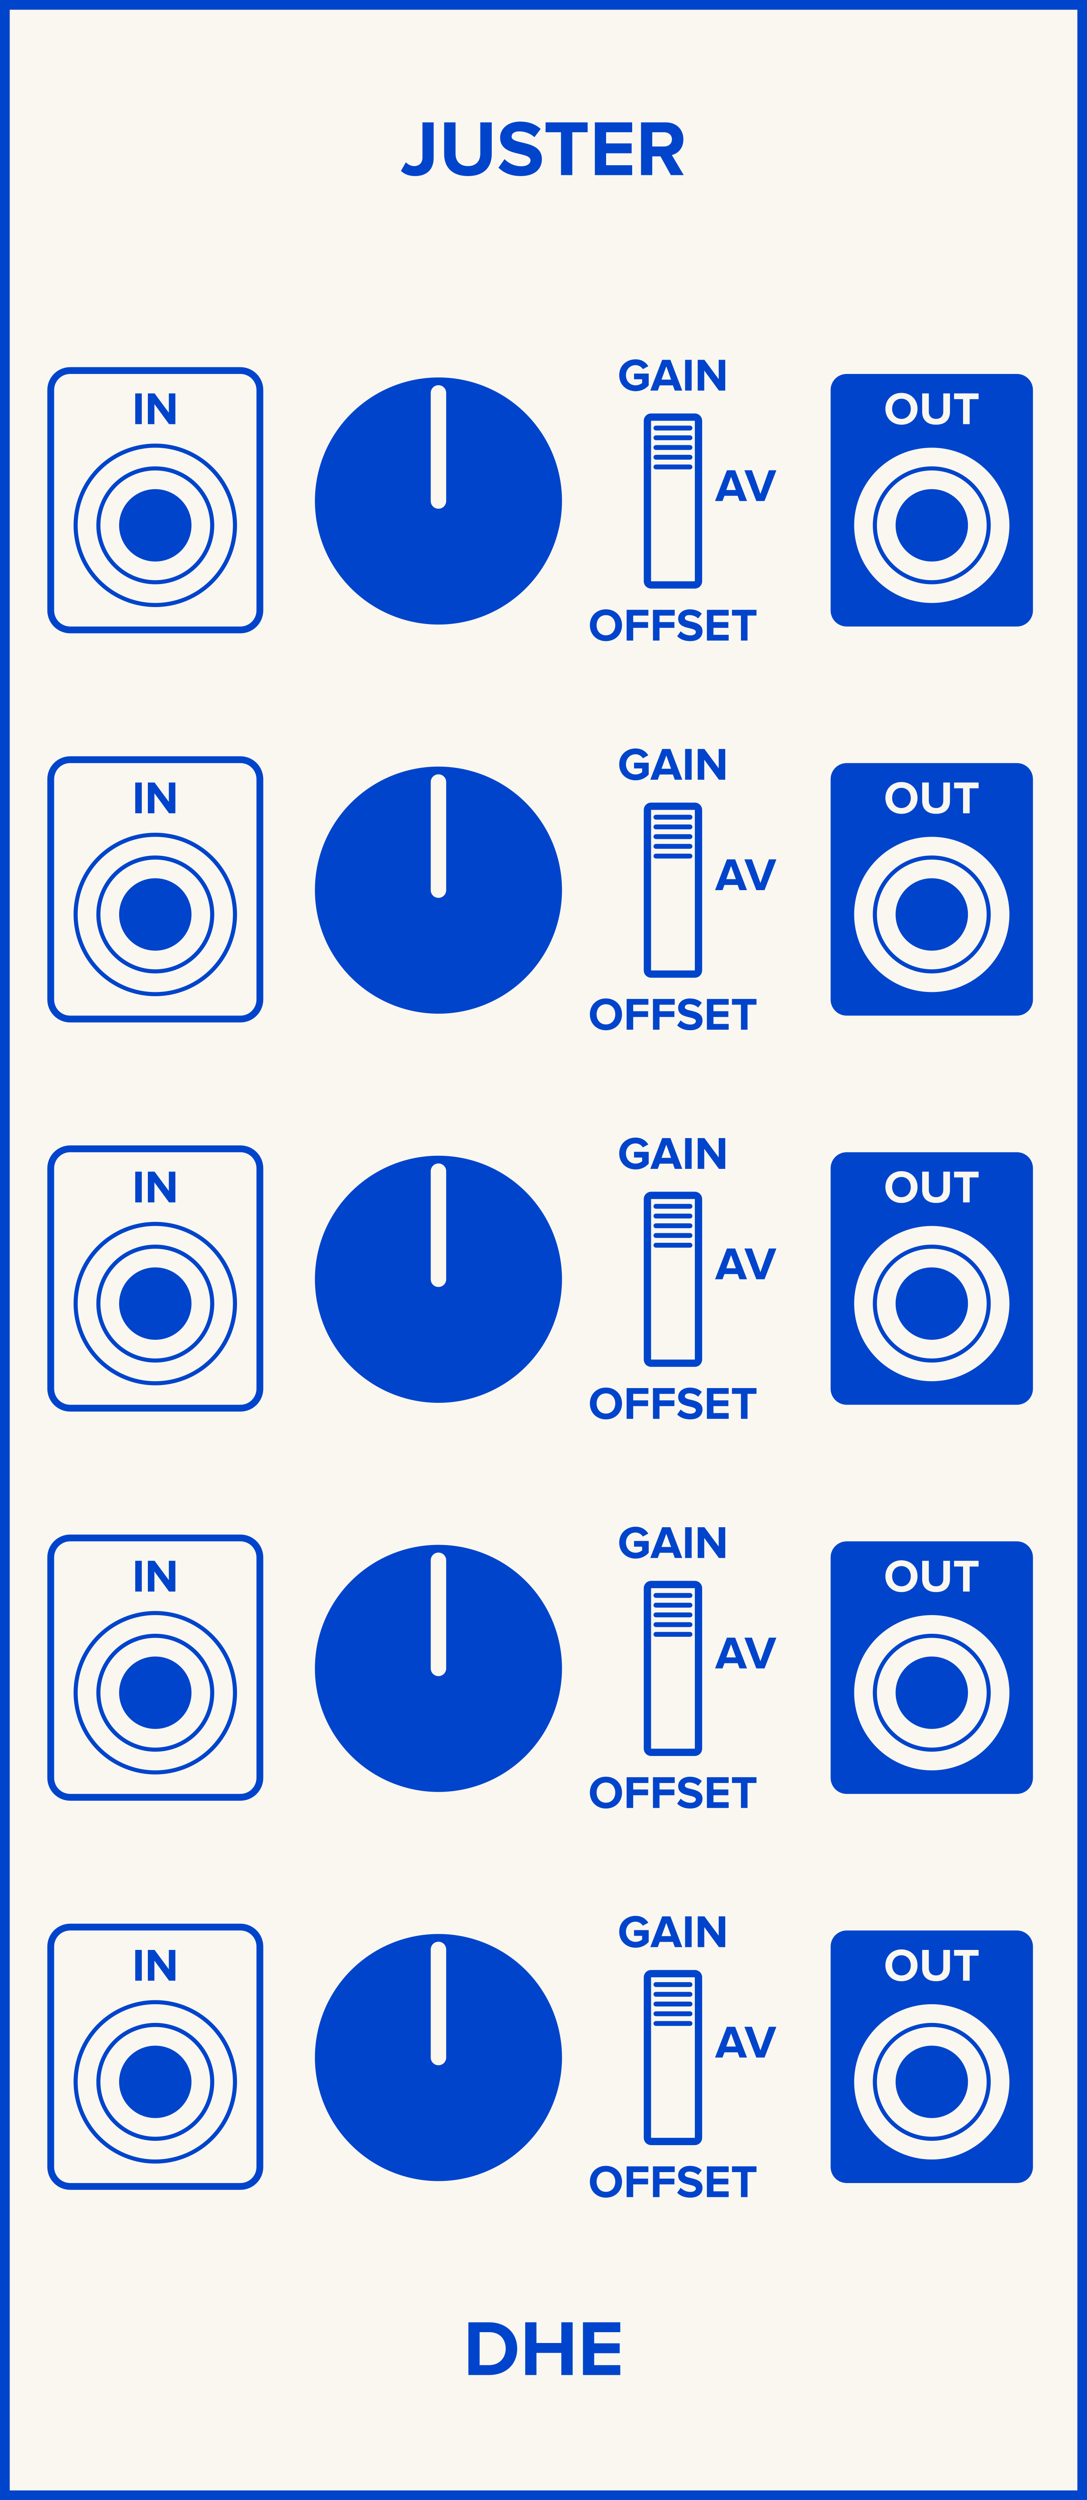 <?xml version="1.0" encoding="UTF-8" standalone="no"?>
<svg
   xmlns:dc="http://purl.org/dc/elements/1.1/"
   xmlns:cc="http://creativecommons.org/ns#"
   xmlns:rdf="http://www.w3.org/1999/02/22-rdf-syntax-ns#"
   xmlns:svg="http://www.w3.org/2000/svg"
   xmlns="http://www.w3.org/2000/svg"
   id="svg270"
   height="379.429"
   width="165.0"
   version="1.1">
  <rect width="100%" height="100%" fill="#808080" stroke="none"/>
  <defs
     id="defs274" />
  <g
     id="g268"
     transform="scale(2.953)">
    <path
       id="rect2"
       d="M 0,0 H 55.88 V 128.5 H 0 Z"
       style="fill:#faf7f0;stroke:#0044cc;stroke-width:1" />
    <g
       id="text4"
       style="font-weight:bold;font-size:4.064px;font-family:'Proxima Nova';text-anchor:middle;fill:#0044cc"
       aria-label="JUSTER">
      <path
         id="path279"
         style="font-weight:bold;font-size:4.064px;font-family:'Proxima Nova';text-anchor:middle;fill:#0044cc"
         d="m 20.61,8.785 c 0.195,0.191 0.455,0.264 0.727,0.264 0.557,0 0.955,-0.297 0.955,-0.939 V 6.289 H 21.716 V 8.102 c 0,0.264 -0.167,0.435 -0.423,0.435 -0.187,0 -0.325,-0.093 -0.431,-0.195 z" />
      <path
         id="path281"
         style="font-weight:bold;font-size:4.064px;font-family:'Proxima Nova';text-anchor:middle;fill:#0044cc"
         d="m 22.831,7.919 c 0,0.666 0.398,1.13 1.223,1.13 0.825,0 1.223,-0.459 1.223,-1.134 V 6.289 h -0.589 V 7.899 c 0,0.378 -0.215,0.638 -0.634,0.638 -0.419,0 -0.638,-0.26 -0.638,-0.638 V 6.289 h -0.585 z" />
      <path
         id="path283"
         style="font-weight:bold;font-size:4.064px;font-family:'Proxima Nova';text-anchor:middle;fill:#0044cc"
         d="m 25.624,8.618 c 0.252,0.256 0.626,0.431 1.146,0.431 0.732,0 1.085,-0.374 1.085,-0.87 0,-0.614 -0.569,-0.748 -1.016,-0.853 -0.293,-0.069 -0.541,-0.126 -0.541,-0.301 0,-0.163 0.138,-0.272 0.386,-0.272 0.276,0 0.569,0.093 0.788,0.297 l 0.321,-0.423 c -0.268,-0.248 -0.626,-0.378 -1.057,-0.378 -0.638,0 -1.028,0.374 -1.028,0.825 0,0.618 0.569,0.74 1.012,0.841 0.297,0.073 0.549,0.13 0.549,0.329 0,0.154 -0.154,0.301 -0.471,0.301 -0.374,0 -0.671,-0.167 -0.862,-0.366 z" />
      <path
         id="path285"
         style="font-weight:bold;font-size:4.064px;font-family:'Proxima Nova';text-anchor:middle;fill:#0044cc"
         d="m 28.838,9 h 0.581 V 6.797 h 0.788 v -0.508 h -2.162 v 0.508 h 0.792 z" />
      <path
         id="path287"
         style="font-weight:bold;font-size:4.064px;font-family:'Proxima Nova';text-anchor:middle;fill:#0044cc"
         d="m 30.578,9 h 1.918 V 8.492 h -1.341 V 7.878 h 1.313 V 7.37 h -1.313 v -0.573 h 1.341 v -0.508 h -1.918 z" />
      <path
         id="path289"
         style="font-weight:bold;font-size:4.064px;font-family:'Proxima Nova';text-anchor:middle;fill:#0044cc"
         d="m 34.483,9 h 0.662 l -0.61,-1.032 c 0.293,-0.069 0.593,-0.325 0.593,-0.805 0,-0.504 -0.345,-0.874 -0.91,-0.874 H 32.951 V 9 h 0.577 V 8.037 h 0.423 z m 0.057,-1.837 c 0,0.228 -0.175,0.366 -0.406,0.366 H 33.528 V 6.797 h 0.606 c 0.232,0 0.406,0.138 0.406,0.366 z" />
    </g>
    <g
       id="text6"
       style="font-weight:bold;font-size:4.064px;font-family:'Proxima Nova';dominant-baseline:hanging;text-anchor:middle;fill:#0044cc"
       aria-label="DHE">
      <path
         id="path292"
         style="font-weight:bold;font-size:4.064px;font-family:'Proxima Nova';dominant-baseline:hanging;text-anchor:middle;fill:#0044cc"
         d="m 24.077,122.068 h 1.069 c 0.849,0 1.439,-0.536 1.439,-1.353 0,-0.817 -0.589,-1.357 -1.439,-1.357 h -1.069 z m 0.577,-0.508 v -1.695 h 0.492 c 0.557,0 0.849,0.37 0.849,0.849 0,0.459 -0.313,0.845 -0.849,0.845 z" />
      <path
         id="path294"
         style="font-weight:bold;font-size:4.064px;font-family:'Proxima Nova';dominant-baseline:hanging;text-anchor:middle;fill:#0044cc"
         d="m 28.855,122.068 h 0.581 v -2.711 h -0.581 v 1.065 h -1.28 v -1.065 h -0.577 v 2.711 h 0.577 v -1.138 h 1.28 z" />
      <path
         id="path296"
         style="font-weight:bold;font-size:4.064px;font-family:'Proxima Nova';dominant-baseline:hanging;text-anchor:middle;fill:#0044cc"
         d="m 29.966,122.068 h 1.918 v -0.508 h -1.341 v -0.614 h 1.313 v -0.508 h -1.313 v -0.573 h 1.341 v -0.508 h -1.918 z" />
    </g>
    <path
       id="rect8"
       d="m 3.608,19.045 h 8.75 c 0.554,0 1,0.446 1,1 V 31.375 c 0,0.554 -0.446,1 -1,1 H 3.608 c -0.554,0 -1,-0.446 -1,-1 V 20.045 c 0,-0.554 0.446,-1 1,-1 z"
       style="fill:#faf7f0;stroke:#0044cc;stroke-width:0.35" />
    <g
       id="text10"
       style="font-weight:bold;font-size:2.371px;font-family:'Proxima Nova';text-anchor:middle;fill:#0044cc"
       aria-label="IN">
      <path
         id="path300"
         style="font-weight:bold;font-size:2.371px;font-family:'Proxima Nova';text-anchor:middle;fill:#0044cc"
         d="M 6.952,21.8 H 7.288 V 20.219 H 6.952 Z" />
      <path
         id="path302"
         style="font-weight:bold;font-size:2.371px;font-family:'Proxima Nova';text-anchor:middle;fill:#0044cc"
         d="M 8.69,21.8 H 9.015 V 20.219 H 8.679 v 0.993 L 7.946,20.219 H 7.6 v 1.581 h 0.337 v -1.031 z" />
    </g>
    <g
       style="fill:#faf7f0;stroke:#0044cc;stroke-width:0.21"
       id="g18"
       transform="translate(7.983,27)">
      <path
         id="circle12"
         d="M 4.095,0 A 4.095,4.095 0 0 1 0,4.095 4.095,4.095 0 0 1 -4.095,0 4.095,4.095 0 0 1 0,-4.095 4.095,4.095 0 0 1 4.095,0 Z"
         style="" />
      <path
         id="circle14"
         d="M 2.925,0 A 2.925,2.925 0 0 1 0,2.925 2.925,2.925 0 0 1 -2.925,0 2.925,2.925 0 0 1 0,-2.925 2.925,2.925 0 0 1 2.925,0 Z"
         style="" />
      <path
         id="circle16"
         d="M 1.755,0 A 1.755,1.755 0 0 1 0,1.755 1.755,1.755 0 0 1 -1.755,0 1.755,1.755 0 0 1 0,-1.755 1.755,1.755 0 0 1 1.755,0 Z"
         style="fill:#0044cc" />
    </g>
    <g
       id="text20"
       style="font-weight:bold;font-size:3.048px;font-family:'Proxima Nova';text-anchor:middle;fill:#0044cc" />
    <g
       style="fill:#0044cc;stroke:#faf7f0"
       id="g26"
       transform="translate(22.538,25.75)">
      <path
         id="circle22"
         d="M 6.35,0 A 6.35,6.35 0 0 1 0,6.35 6.35,6.35 0 0 1 -6.35,0 6.35,6.35 0 0 1 0,-6.35 6.35,6.35 0 0 1 6.35,0 Z"
         style="stroke:none" />
      <path
         id="line24"
         d="M 0,0 V -5.556"
         style="stroke-width:0.794;stroke-linecap:round" />
    </g>
    <g
       id="text28"
       style="font-weight:bold;font-size:2.371px;font-family:'Proxima Nova';text-anchor:middle;fill:#0044cc"
       aria-label="GAIN">
      <path
         id="path311"
         style="font-weight:bold;font-size:2.371px;font-family:'Proxima Nova';text-anchor:middle;fill:#0044cc"
         d="m 31.83,19.286 c 0,0.498 0.379,0.82 0.842,0.82 0.287,0 0.512,-0.119 0.673,-0.299 v -0.607 h -0.754 v 0.294 h 0.417 v 0.19 c -0.064,0.059 -0.197,0.121 -0.337,0.121 -0.287,0 -0.495,-0.22 -0.495,-0.519 0,-0.299 0.209,-0.519 0.495,-0.519 0.168,0 0.303,0.095 0.375,0.206 l 0.28,-0.152 c -0.119,-0.187 -0.325,-0.353 -0.654,-0.353 -0.462,0 -0.842,0.318 -0.842,0.818 z" />
      <path
         id="path313"
         style="font-weight:bold;font-size:2.371px;font-family:'Proxima Nova';text-anchor:middle;fill:#0044cc"
         d="m 34.686,20.075 h 0.384 l -0.609,-1.581 h -0.422 l -0.612,1.581 h 0.384 l 0.1,-0.268 h 0.678 z m -0.436,-1.245 0.247,0.68 h -0.493 z" />
      <path
         id="path315"
         style="font-weight:bold;font-size:2.371px;font-family:'Proxima Nova';text-anchor:middle;fill:#0044cc"
         d="M 35.216,20.075 H 35.553 V 18.494 H 35.216 Z" />
      <path
         id="path317"
         style="font-weight:bold;font-size:2.371px;font-family:'Proxima Nova';text-anchor:middle;fill:#0044cc"
         d="m 36.955,20.075 h 0.325 v -1.581 h -0.337 v 0.993 l -0.733,-0.993 h -0.346 v 1.581 h 0.337 v -1.031 z" />
    </g>
    <g
       id="text30"
       style="font-weight:bold;font-size:2.371px;font-family:'Proxima Nova';dominant-baseline:hanging;text-anchor:middle;fill:#0044cc"
       aria-label="OFFSET">
      <path
         id="path320"
         style="font-weight:bold;font-size:2.371px;font-family:'Proxima Nova';dominant-baseline:hanging;text-anchor:middle;fill:#0044cc"
         d="m 30.321,32.134 c 0,0.477 0.348,0.818 0.825,0.818 0.479,0 0.827,-0.341 0.827,-0.818 0,-0.477 -0.348,-0.818 -0.827,-0.818 -0.477,0 -0.825,0.341 -0.825,0.818 z m 1.306,0 c 0,0.294 -0.19,0.519 -0.481,0.519 -0.292,0 -0.479,-0.225 -0.479,-0.519 0,-0.296 0.187,-0.519 0.479,-0.519 0.292,0 0.481,0.223 0.481,0.519 z" />
      <path
         id="path322"
         style="font-weight:bold;font-size:2.371px;font-family:'Proxima Nova';dominant-baseline:hanging;text-anchor:middle;fill:#0044cc"
         d="m 32.211,32.923 h 0.337 v -0.654 h 0.766 v -0.296 h -0.766 v -0.334 h 0.782 V 31.342 H 32.211 Z" />
      <path
         id="path324"
         style="font-weight:bold;font-size:2.371px;font-family:'Proxima Nova';dominant-baseline:hanging;text-anchor:middle;fill:#0044cc"
         d="m 33.564,32.923 h 0.337 v -0.654 h 0.766 v -0.296 h -0.766 v -0.334 h 0.782 v -0.296 h -1.119 z" />
      <path
         id="path326"
         style="font-weight:bold;font-size:2.371px;font-family:'Proxima Nova';dominant-baseline:hanging;text-anchor:middle;fill:#0044cc"
         d="m 34.809,32.7 c 0.147,0.149 0.365,0.251 0.669,0.251 0.427,0 0.633,-0.218 0.633,-0.507 0,-0.358 -0.332,-0.436 -0.593,-0.498 -0.171,-0.04 -0.315,-0.073 -0.315,-0.175 0,-0.095 0.081,-0.159 0.225,-0.159 0.161,0 0.332,0.055 0.46,0.173 l 0.187,-0.247 c -0.156,-0.145 -0.365,-0.22 -0.616,-0.22 -0.372,0 -0.6,0.218 -0.6,0.481 0,0.36 0.332,0.431 0.59,0.491 0.173,0.043 0.32,0.076 0.32,0.192 0,0.09 -0.09,0.175 -0.275,0.175 -0.218,0 -0.391,-0.097 -0.503,-0.213 z" />
      <path
         id="path328"
         style="font-weight:bold;font-size:2.371px;font-family:'Proxima Nova';dominant-baseline:hanging;text-anchor:middle;fill:#0044cc"
         d="m 36.337,32.923 h 1.119 v -0.296 h -0.782 v -0.358 h 0.766 v -0.296 h -0.766 v -0.334 h 0.782 v -0.296 h -1.119 z" />
      <path
         id="path330"
         style="font-weight:bold;font-size:2.371px;font-family:'Proxima Nova';dominant-baseline:hanging;text-anchor:middle;fill:#0044cc"
         d="m 38.087,32.923 h 0.339 v -1.285 h 0.46 v -0.296 h -1.261 v 0.296 h 0.462 z" />
    </g>
    <g
       id="text32"
       style="font-weight:bold;font-size:2.371px;font-family:'Proxima Nova';fill:#0044cc"
       aria-label="AV">
      <path
         id="path333"
         style="font-weight:bold;font-size:2.371px;font-family:'Proxima Nova';fill:#0044cc"
         d="m 38.014,25.75 h 0.384 L 37.789,24.169 H 37.367 L 36.756,25.75 h 0.384 l 0.1,-0.268 h 0.678 z m -0.436,-1.245 0.247,0.68 h -0.493 z" />
      <path
         id="path335"
         style="font-weight:bold;font-size:2.371px;font-family:'Proxima Nova';fill:#0044cc"
         d="m 38.877,25.75 h 0.422 l 0.609,-1.581 h -0.384 l -0.436,1.216 -0.439,-1.216 h -0.384 z" />
    </g>
    <g
       style="fill:#faf7f0;stroke:#0044cc"
       id="g46"
       transform="translate(34.592,25.75)">
      <path
         id="rect34"
         d="m -1.125,-4.312 h 2.25 c 0.104,0 0.188,0.084 0.188,0.188 v 8.25 c 0,0.104 -0.084,0.188 -0.188,0.188 h -2.25 c -0.104,0 -0.188,-0.084 -0.188,-0.188 v -8.25 c 0,-0.104 0.084,-0.188 0.188,-0.188 z"
         style="stroke-width:0.375" />
      <path
         id="line36"
         d="m -0.875,-3.75 h 1.75"
         style="stroke-width:0.25;stroke-linecap:round" />
      <path
         id="line38"
         d="m -0.875,-3.25 h 1.75"
         style="stroke-width:0.25;stroke-linecap:round" />
      <path
         id="line40"
         d="m -0.875,-2.75 h 1.75"
         style="stroke-width:0.25;stroke-linecap:round" />
      <path
         id="line42"
         d="m -0.875,-2.25 h 1.75"
         style="stroke-width:0.25;stroke-linecap:round" />
      <path
         id="line44"
         d="m -0.875,-1.75 h 1.75"
         style="stroke-width:0.25;stroke-linecap:round" />
    </g>
    <path
       id="rect48"
       d="m 43.522,19.045 h 8.75 c 0.554,0 1,0.446 1,1 V 31.375 c 0,0.554 -0.446,1 -1,1 h -8.75 c -0.554,0 -1,-0.446 -1,-1 V 20.045 c 0,-0.554 0.446,-1 1,-1 z"
       style="fill:#0044cc;stroke:#faf7f0;stroke-width:0.35" />
    <g
       id="text50"
       style="font-weight:bold;font-size:2.371px;font-family:'Proxima Nova';text-anchor:middle;fill:#faf7f0"
       aria-label="OUT">
      <path
         id="path345"
         style="font-weight:bold;font-size:2.371px;font-family:'Proxima Nova';text-anchor:middle;fill:#faf7f0"
         d="m 45.512,21.011 c 0,0.477 0.348,0.818 0.825,0.818 0.479,0 0.827,-0.341 0.827,-0.818 0,-0.477 -0.348,-0.818 -0.827,-0.818 -0.477,0 -0.825,0.341 -0.825,0.818 z m 1.306,0 c 0,0.294 -0.19,0.519 -0.481,0.519 -0.292,0 -0.479,-0.225 -0.479,-0.519 0,-0.296 0.187,-0.519 0.479,-0.519 0.292,0 0.481,0.223 0.481,0.519 z" />
      <path
         id="path347"
         style="font-weight:bold;font-size:2.371px;font-family:'Proxima Nova';text-anchor:middle;fill:#faf7f0"
         d="m 47.403,21.169 c 0,0.389 0.232,0.659 0.714,0.659 0.481,0 0.714,-0.268 0.714,-0.661 v -0.948 h -0.344 v 0.939 c 0,0.22 -0.126,0.372 -0.37,0.372 -0.244,0 -0.372,-0.152 -0.372,-0.372 v -0.939 h -0.341 z" />
      <path
         id="path349"
         style="font-weight:bold;font-size:2.371px;font-family:'Proxima Nova';text-anchor:middle;fill:#faf7f0"
         d="m 49.504,21.8 h 0.339 v -1.285 h 0.46 v -0.296 h -1.261 v 0.296 h 0.462 z" />
    </g>
    <g
       style="fill:#faf7f0;stroke:#0044cc;stroke-width:0.21"
       id="g58"
       transform="translate(47.897,27)">
      <path
         id="circle52"
         d="M 4.095,0 A 4.095,4.095 0 0 1 0,4.095 4.095,4.095 0 0 1 -4.095,0 4.095,4.095 0 0 1 0,-4.095 4.095,4.095 0 0 1 4.095,0 Z"
         style="" />
      <path
         id="circle54"
         d="M 2.925,0 A 2.925,2.925 0 0 1 0,2.925 2.925,2.925 0 0 1 -2.925,0 2.925,2.925 0 0 1 0,-2.925 2.925,2.925 0 0 1 2.925,0 Z"
         style="" />
      <path
         id="circle56"
         d="M 1.755,0 A 1.755,1.755 0 0 1 0,1.755 1.755,1.755 0 0 1 -1.755,0 1.755,1.755 0 0 1 0,-1.755 1.755,1.755 0 0 1 1.755,0 Z"
         style="fill:#0044cc" />
    </g>
    <path
       id="rect60"
       d="m 3.608,39.045 h 8.75 c 0.554,0 1,0.446 1,1 V 51.375 c 0,0.554 -0.446,1 -1,1 H 3.608 c -0.554,0 -1,-0.446 -1,-1 V 40.045 c 0,-0.554 0.446,-1 1,-1 z"
       style="fill:#faf7f0;stroke:#0044cc;stroke-width:0.35" />
    <g
       id="text62"
       style="font-weight:bold;font-size:2.371px;font-family:'Proxima Nova';text-anchor:middle;fill:#0044cc"
       aria-label="IN">
      <path
         id="path356"
         style="font-weight:bold;font-size:2.371px;font-family:'Proxima Nova';text-anchor:middle;fill:#0044cc"
         d="M 6.952,41.8 H 7.288 V 40.219 H 6.952 Z" />
      <path
         id="path358"
         style="font-weight:bold;font-size:2.371px;font-family:'Proxima Nova';text-anchor:middle;fill:#0044cc"
         d="M 8.69,41.8 H 9.015 V 40.219 H 8.679 v 0.993 L 7.946,40.219 H 7.6 v 1.581 h 0.337 v -1.031 z" />
    </g>
    <g
       style="fill:#faf7f0;stroke:#0044cc;stroke-width:0.21"
       id="g70"
       transform="translate(7.983,47)">
      <path
         id="circle64"
         d="M 4.095,0 A 4.095,4.095 0 0 1 0,4.095 4.095,4.095 0 0 1 -4.095,0 4.095,4.095 0 0 1 0,-4.095 4.095,4.095 0 0 1 4.095,0 Z"
         style="" />
      <path
         id="circle66"
         d="M 2.925,0 A 2.925,2.925 0 0 1 0,2.925 2.925,2.925 0 0 1 -2.925,0 2.925,2.925 0 0 1 0,-2.925 2.925,2.925 0 0 1 2.925,0 Z"
         style="" />
      <path
         id="circle68"
         d="M 1.755,0 A 1.755,1.755 0 0 1 0,1.755 1.755,1.755 0 0 1 -1.755,0 1.755,1.755 0 0 1 0,-1.755 1.755,1.755 0 0 1 1.755,0 Z"
         style="fill:#0044cc" />
    </g>
    <g
       id="text72"
       style="font-weight:bold;font-size:3.048px;font-family:'Proxima Nova';text-anchor:middle;fill:#0044cc" />
    <g
       style="fill:#0044cc;stroke:#faf7f0"
       id="g78"
       transform="translate(22.538,45.75)">
      <path
         id="circle74"
         d="M 6.35,0 A 6.35,6.35 0 0 1 0,6.35 6.35,6.35 0 0 1 -6.35,0 6.35,6.35 0 0 1 0,-6.35 6.35,6.35 0 0 1 6.35,0 Z"
         style="stroke:none" />
      <path
         id="line76"
         d="M 0,0 V -5.556"
         style="stroke-width:0.794;stroke-linecap:round" />
    </g>
    <g
       id="text80"
       style="font-weight:bold;font-size:2.371px;font-family:'Proxima Nova';text-anchor:middle;fill:#0044cc"
       aria-label="GAIN">
      <path
         id="path367"
         style="font-weight:bold;font-size:2.371px;font-family:'Proxima Nova';text-anchor:middle;fill:#0044cc"
         d="m 31.83,39.286 c 0,0.498 0.379,0.82 0.842,0.82 0.287,0 0.512,-0.119 0.673,-0.299 v -0.607 h -0.754 v 0.294 h 0.417 v 0.19 c -0.064,0.059 -0.197,0.121 -0.337,0.121 -0.287,0 -0.495,-0.22 -0.495,-0.519 0,-0.299 0.209,-0.519 0.495,-0.519 0.168,0 0.303,0.095 0.375,0.206 l 0.28,-0.152 c -0.119,-0.187 -0.325,-0.353 -0.654,-0.353 -0.462,0 -0.842,0.318 -0.842,0.818 z" />
      <path
         id="path369"
         style="font-weight:bold;font-size:2.371px;font-family:'Proxima Nova';text-anchor:middle;fill:#0044cc"
         d="m 34.686,40.075 h 0.384 l -0.609,-1.581 h -0.422 l -0.612,1.581 h 0.384 l 0.1,-0.268 h 0.678 z m -0.436,-1.245 0.247,0.68 h -0.493 z" />
      <path
         id="path371"
         style="font-weight:bold;font-size:2.371px;font-family:'Proxima Nova';text-anchor:middle;fill:#0044cc"
         d="M 35.216,40.075 H 35.553 V 38.494 H 35.216 Z" />
      <path
         id="path373"
         style="font-weight:bold;font-size:2.371px;font-family:'Proxima Nova';text-anchor:middle;fill:#0044cc"
         d="m 36.955,40.075 h 0.325 v -1.581 h -0.337 v 0.993 l -0.733,-0.993 h -0.346 v 1.581 h 0.337 v -1.031 z" />
    </g>
    <g
       id="text82"
       style="font-weight:bold;font-size:2.371px;font-family:'Proxima Nova';dominant-baseline:hanging;text-anchor:middle;fill:#0044cc"
       aria-label="OFFSET">
      <path
         id="path376"
         style="font-weight:bold;font-size:2.371px;font-family:'Proxima Nova';dominant-baseline:hanging;text-anchor:middle;fill:#0044cc"
         d="m 30.321,52.134 c 0,0.477 0.348,0.818 0.825,0.818 0.479,0 0.827,-0.341 0.827,-0.818 0,-0.477 -0.348,-0.818 -0.827,-0.818 -0.477,0 -0.825,0.341 -0.825,0.818 z m 1.306,0 c 0,0.294 -0.19,0.519 -0.481,0.519 -0.292,0 -0.479,-0.225 -0.479,-0.519 0,-0.296 0.187,-0.519 0.479,-0.519 0.292,0 0.481,0.223 0.481,0.519 z" />
      <path
         id="path378"
         style="font-weight:bold;font-size:2.371px;font-family:'Proxima Nova';dominant-baseline:hanging;text-anchor:middle;fill:#0044cc"
         d="m 32.211,52.923 h 0.337 v -0.654 h 0.766 v -0.296 h -0.766 v -0.334 h 0.782 V 51.342 H 32.211 Z" />
      <path
         id="path380"
         style="font-weight:bold;font-size:2.371px;font-family:'Proxima Nova';dominant-baseline:hanging;text-anchor:middle;fill:#0044cc"
         d="m 33.564,52.923 h 0.337 v -0.654 h 0.766 v -0.296 h -0.766 v -0.334 h 0.782 v -0.296 h -1.119 z" />
      <path
         id="path382"
         style="font-weight:bold;font-size:2.371px;font-family:'Proxima Nova';dominant-baseline:hanging;text-anchor:middle;fill:#0044cc"
         d="m 34.809,52.7 c 0.147,0.149 0.365,0.251 0.669,0.251 0.427,0 0.633,-0.218 0.633,-0.507 0,-0.358 -0.332,-0.436 -0.593,-0.498 -0.171,-0.04 -0.315,-0.073 -0.315,-0.175 0,-0.095 0.081,-0.159 0.225,-0.159 0.161,0 0.332,0.055 0.46,0.173 l 0.187,-0.247 c -0.156,-0.145 -0.365,-0.22 -0.616,-0.22 -0.372,0 -0.6,0.218 -0.6,0.481 0,0.36 0.332,0.431 0.59,0.491 0.173,0.043 0.32,0.076 0.32,0.192 0,0.09 -0.09,0.175 -0.275,0.175 -0.218,0 -0.391,-0.097 -0.503,-0.213 z" />
      <path
         id="path384"
         style="font-weight:bold;font-size:2.371px;font-family:'Proxima Nova';dominant-baseline:hanging;text-anchor:middle;fill:#0044cc"
         d="m 36.337,52.923 h 1.119 v -0.296 h -0.782 v -0.358 h 0.766 v -0.296 h -0.766 v -0.334 h 0.782 v -0.296 h -1.119 z" />
      <path
         id="path386"
         style="font-weight:bold;font-size:2.371px;font-family:'Proxima Nova';dominant-baseline:hanging;text-anchor:middle;fill:#0044cc"
         d="m 38.087,52.923 h 0.339 v -1.285 h 0.46 v -0.296 h -1.261 v 0.296 h 0.462 z" />
    </g>
    <g
       id="text84"
       style="font-weight:bold;font-size:2.371px;font-family:'Proxima Nova';fill:#0044cc"
       aria-label="AV">
      <path
         id="path389"
         style="font-weight:bold;font-size:2.371px;font-family:'Proxima Nova';fill:#0044cc"
         d="m 38.014,45.75 h 0.384 L 37.789,44.169 H 37.367 L 36.756,45.75 h 0.384 l 0.1,-0.268 h 0.678 z m -0.436,-1.245 0.247,0.68 h -0.493 z" />
      <path
         id="path391"
         style="font-weight:bold;font-size:2.371px;font-family:'Proxima Nova';fill:#0044cc"
         d="m 38.877,45.75 h 0.422 l 0.609,-1.581 h -0.384 l -0.436,1.216 -0.439,-1.216 h -0.384 z" />
    </g>
    <g
       style="fill:#faf7f0;stroke:#0044cc"
       id="g98"
       transform="translate(34.592,45.75)">
      <path
         id="rect86"
         d="m -1.125,-4.312 h 2.25 c 0.104,0 0.188,0.084 0.188,0.188 v 8.25 c 0,0.104 -0.084,0.188 -0.188,0.188 h -2.25 c -0.104,0 -0.188,-0.084 -0.188,-0.188 v -8.25 c 0,-0.104 0.084,-0.188 0.188,-0.188 z"
         style="stroke-width:0.375" />
      <path
         id="line88"
         d="m -0.875,-3.75 h 1.75"
         style="stroke-width:0.25;stroke-linecap:round" />
      <path
         id="line90"
         d="m -0.875,-3.25 h 1.75"
         style="stroke-width:0.25;stroke-linecap:round" />
      <path
         id="line92"
         d="m -0.875,-2.75 h 1.75"
         style="stroke-width:0.25;stroke-linecap:round" />
      <path
         id="line94"
         d="m -0.875,-2.25 h 1.75"
         style="stroke-width:0.25;stroke-linecap:round" />
      <path
         id="line96"
         d="m -0.875,-1.75 h 1.75"
         style="stroke-width:0.25;stroke-linecap:round" />
    </g>
    <path
       id="rect100"
       d="m 43.522,39.045 h 8.75 c 0.554,0 1,0.446 1,1 V 51.375 c 0,0.554 -0.446,1 -1,1 h -8.75 c -0.554,0 -1,-0.446 -1,-1 V 40.045 c 0,-0.554 0.446,-1 1,-1 z"
       style="fill:#0044cc;stroke:#faf7f0;stroke-width:0.35" />
    <g
       id="text102"
       style="font-weight:bold;font-size:2.371px;font-family:'Proxima Nova';text-anchor:middle;fill:#faf7f0"
       aria-label="OUT">
      <path
         id="path401"
         style="font-weight:bold;font-size:2.371px;font-family:'Proxima Nova';text-anchor:middle;fill:#faf7f0"
         d="m 45.512,41.011 c 0,0.477 0.348,0.818 0.825,0.818 0.479,0 0.827,-0.341 0.827,-0.818 0,-0.477 -0.348,-0.818 -0.827,-0.818 -0.477,0 -0.825,0.341 -0.825,0.818 z m 1.306,0 c 0,0.294 -0.19,0.519 -0.481,0.519 -0.292,0 -0.479,-0.225 -0.479,-0.519 0,-0.296 0.187,-0.519 0.479,-0.519 0.292,0 0.481,0.223 0.481,0.519 z" />
      <path
         id="path403"
         style="font-weight:bold;font-size:2.371px;font-family:'Proxima Nova';text-anchor:middle;fill:#faf7f0"
         d="m 47.403,41.169 c 0,0.389 0.232,0.659 0.714,0.659 0.481,0 0.714,-0.268 0.714,-0.661 v -0.948 h -0.344 v 0.939 c 0,0.22 -0.126,0.372 -0.37,0.372 -0.244,0 -0.372,-0.152 -0.372,-0.372 v -0.939 h -0.341 z" />
      <path
         id="path405"
         style="font-weight:bold;font-size:2.371px;font-family:'Proxima Nova';text-anchor:middle;fill:#faf7f0"
         d="m 49.504,41.8 h 0.339 v -1.285 h 0.46 v -0.296 h -1.261 v 0.296 h 0.462 z" />
    </g>
    <g
       style="fill:#faf7f0;stroke:#0044cc;stroke-width:0.21"
       id="g110"
       transform="translate(47.897,47)">
      <path
         id="circle104"
         d="M 4.095,0 A 4.095,4.095 0 0 1 0,4.095 4.095,4.095 0 0 1 -4.095,0 4.095,4.095 0 0 1 0,-4.095 4.095,4.095 0 0 1 4.095,0 Z"
         style="" />
      <path
         id="circle106"
         d="M 2.925,0 A 2.925,2.925 0 0 1 0,2.925 2.925,2.925 0 0 1 -2.925,0 2.925,2.925 0 0 1 0,-2.925 2.925,2.925 0 0 1 2.925,0 Z"
         style="" />
      <path
         id="circle108"
         d="M 1.755,0 A 1.755,1.755 0 0 1 0,1.755 1.755,1.755 0 0 1 -1.755,0 1.755,1.755 0 0 1 0,-1.755 1.755,1.755 0 0 1 1.755,0 Z"
         style="fill:#0044cc" />
    </g>
    <path
       id="rect112"
       d="m 3.608,59.045 h 8.75 c 0.554,0 1,0.446 1,1 V 71.375 c 0,0.554 -0.446,1 -1,1 H 3.608 c -0.554,0 -1,-0.446 -1,-1 V 60.045 c 0,-0.554 0.446,-1 1,-1 z"
       style="fill:#faf7f0;stroke:#0044cc;stroke-width:0.35" />
    <g
       id="text114"
       style="font-weight:bold;font-size:2.371px;font-family:'Proxima Nova';text-anchor:middle;fill:#0044cc"
       aria-label="IN">
      <path
         id="path412"
         style="font-weight:bold;font-size:2.371px;font-family:'Proxima Nova';text-anchor:middle;fill:#0044cc"
         d="M 6.952,61.8 H 7.288 V 60.219 H 6.952 Z" />
      <path
         id="path414"
         style="font-weight:bold;font-size:2.371px;font-family:'Proxima Nova';text-anchor:middle;fill:#0044cc"
         d="M 8.69,61.8 H 9.015 V 60.219 H 8.679 v 0.993 L 7.946,60.219 H 7.6 v 1.581 h 0.337 v -1.031 z" />
    </g>
    <g
       style="fill:#faf7f0;stroke:#0044cc;stroke-width:0.21"
       id="g122"
       transform="translate(7.983,67)">
      <path
         id="circle116"
         d="M 4.095,0 A 4.095,4.095 0 0 1 0,4.095 4.095,4.095 0 0 1 -4.095,0 4.095,4.095 0 0 1 0,-4.095 4.095,4.095 0 0 1 4.095,0 Z"
         style="" />
      <path
         id="circle118"
         d="M 2.925,0 A 2.925,2.925 0 0 1 0,2.925 2.925,2.925 0 0 1 -2.925,0 2.925,2.925 0 0 1 0,-2.925 2.925,2.925 0 0 1 2.925,0 Z"
         style="" />
      <path
         id="circle120"
         d="M 1.755,0 A 1.755,1.755 0 0 1 0,1.755 1.755,1.755 0 0 1 -1.755,0 1.755,1.755 0 0 1 0,-1.755 1.755,1.755 0 0 1 1.755,0 Z"
         style="fill:#0044cc" />
    </g>
    <g
       id="text124"
       style="font-weight:bold;font-size:3.048px;font-family:'Proxima Nova';text-anchor:middle;fill:#0044cc" />
    <g
       style="fill:#0044cc;stroke:#faf7f0"
       id="g130"
       transform="translate(22.538,65.75)">
      <path
         id="circle126"
         d="M 6.35,0 A 6.35,6.35 0 0 1 0,6.35 6.35,6.35 0 0 1 -6.35,0 6.35,6.35 0 0 1 0,-6.35 6.35,6.35 0 0 1 6.35,0 Z"
         style="stroke:none" />
      <path
         id="line128"
         d="M 0,0 V -5.556"
         style="stroke-width:0.794;stroke-linecap:round" />
    </g>
    <g
       id="text132"
       style="font-weight:bold;font-size:2.371px;font-family:'Proxima Nova';text-anchor:middle;fill:#0044cc"
       aria-label="GAIN">
      <path
         id="path423"
         style="font-weight:bold;font-size:2.371px;font-family:'Proxima Nova';text-anchor:middle;fill:#0044cc"
         d="m 31.83,59.286 c 0,0.498 0.379,0.82 0.842,0.82 0.287,0 0.512,-0.119 0.673,-0.299 v -0.607 h -0.754 v 0.294 h 0.417 v 0.19 c -0.064,0.059 -0.197,0.121 -0.337,0.121 -0.287,0 -0.495,-0.22 -0.495,-0.519 0,-0.299 0.209,-0.519 0.495,-0.519 0.168,0 0.303,0.095 0.375,0.206 l 0.28,-0.152 c -0.119,-0.187 -0.325,-0.353 -0.654,-0.353 -0.462,0 -0.842,0.318 -0.842,0.818 z" />
      <path
         id="path425"
         style="font-weight:bold;font-size:2.371px;font-family:'Proxima Nova';text-anchor:middle;fill:#0044cc"
         d="m 34.686,60.075 h 0.384 l -0.609,-1.581 h -0.422 l -0.612,1.581 h 0.384 l 0.1,-0.268 h 0.678 z m -0.436,-1.245 0.247,0.68 h -0.493 z" />
      <path
         id="path427"
         style="font-weight:bold;font-size:2.371px;font-family:'Proxima Nova';text-anchor:middle;fill:#0044cc"
         d="M 35.216,60.075 H 35.553 V 58.494 H 35.216 Z" />
      <path
         id="path429"
         style="font-weight:bold;font-size:2.371px;font-family:'Proxima Nova';text-anchor:middle;fill:#0044cc"
         d="m 36.955,60.075 h 0.325 v -1.581 h -0.337 v 0.993 l -0.733,-0.993 h -0.346 v 1.581 h 0.337 v -1.031 z" />
    </g>
    <g
       id="text134"
       style="font-weight:bold;font-size:2.371px;font-family:'Proxima Nova';dominant-baseline:hanging;text-anchor:middle;fill:#0044cc"
       aria-label="OFFSET">
      <path
         id="path432"
         style="font-weight:bold;font-size:2.371px;font-family:'Proxima Nova';dominant-baseline:hanging;text-anchor:middle;fill:#0044cc"
         d="m 30.321,72.134 c 0,0.477 0.348,0.818 0.825,0.818 0.479,0 0.827,-0.341 0.827,-0.818 0,-0.477 -0.348,-0.818 -0.827,-0.818 -0.477,0 -0.825,0.341 -0.825,0.818 z m 1.306,0 c 0,0.294 -0.19,0.519 -0.481,0.519 -0.292,0 -0.479,-0.225 -0.479,-0.519 0,-0.296 0.187,-0.519 0.479,-0.519 0.292,0 0.481,0.223 0.481,0.519 z" />
      <path
         id="path434"
         style="font-weight:bold;font-size:2.371px;font-family:'Proxima Nova';dominant-baseline:hanging;text-anchor:middle;fill:#0044cc"
         d="m 32.211,72.923 h 0.337 V 72.269 h 0.766 v -0.296 h -0.766 v -0.334 h 0.782 V 71.342 H 32.211 Z" />
      <path
         id="path436"
         style="font-weight:bold;font-size:2.371px;font-family:'Proxima Nova';dominant-baseline:hanging;text-anchor:middle;fill:#0044cc"
         d="m 33.564,72.923 h 0.337 V 72.269 h 0.766 v -0.296 h -0.766 v -0.334 h 0.782 V 71.342 h -1.119 z" />
      <path
         id="path438"
         style="font-weight:bold;font-size:2.371px;font-family:'Proxima Nova';dominant-baseline:hanging;text-anchor:middle;fill:#0044cc"
         d="m 34.809,72.7 c 0.147,0.149 0.365,0.251 0.669,0.251 0.427,0 0.633,-0.218 0.633,-0.507 0,-0.358 -0.332,-0.436 -0.593,-0.498 -0.171,-0.04 -0.315,-0.073 -0.315,-0.175 0,-0.095 0.081,-0.159 0.225,-0.159 0.161,0 0.332,0.055 0.46,0.173 l 0.187,-0.247 c -0.156,-0.145 -0.365,-0.22 -0.616,-0.22 -0.372,0 -0.6,0.218 -0.6,0.481 0,0.36 0.332,0.431 0.59,0.491 0.173,0.043 0.32,0.076 0.32,0.192 0,0.09 -0.09,0.175 -0.275,0.175 -0.218,0 -0.391,-0.097 -0.503,-0.213 z" />
      <path
         id="path440"
         style="font-weight:bold;font-size:2.371px;font-family:'Proxima Nova';dominant-baseline:hanging;text-anchor:middle;fill:#0044cc"
         d="m 36.337,72.923 h 1.119 v -0.296 h -0.782 V 72.269 h 0.766 v -0.296 h -0.766 v -0.334 h 0.782 V 71.342 h -1.119 z" />
      <path
         id="path442"
         style="font-weight:bold;font-size:2.371px;font-family:'Proxima Nova';dominant-baseline:hanging;text-anchor:middle;fill:#0044cc"
         d="m 38.087,72.923 h 0.339 v -1.285 h 0.46 V 71.342 h -1.261 v 0.296 h 0.462 z" />
    </g>
    <g
       id="text136"
       style="font-weight:bold;font-size:2.371px;font-family:'Proxima Nova';fill:#0044cc"
       aria-label="AV">
      <path
         id="path445"
         style="font-weight:bold;font-size:2.371px;font-family:'Proxima Nova';fill:#0044cc"
         d="m 38.014,65.75 h 0.384 L 37.789,64.169 H 37.367 L 36.756,65.75 h 0.384 l 0.1,-0.268 h 0.678 z m -0.436,-1.245 0.247,0.68 h -0.493 z" />
      <path
         id="path447"
         style="font-weight:bold;font-size:2.371px;font-family:'Proxima Nova';fill:#0044cc"
         d="m 38.877,65.75 h 0.422 l 0.609,-1.581 h -0.384 l -0.436,1.216 -0.439,-1.216 h -0.384 z" />
    </g>
    <g
       style="fill:#faf7f0;stroke:#0044cc"
       id="g150"
       transform="translate(34.592,65.75)">
      <path
         id="rect138"
         d="m -1.125,-4.312 h 2.25 c 0.104,0 0.188,0.084 0.188,0.188 v 8.25 c 0,0.104 -0.084,0.188 -0.188,0.188 h -2.25 c -0.104,0 -0.188,-0.084 -0.188,-0.188 v -8.25 c 0,-0.104 0.084,-0.188 0.188,-0.188 z"
         style="stroke-width:0.375" />
      <path
         id="line140"
         d="m -0.875,-3.75 h 1.75"
         style="stroke-width:0.25;stroke-linecap:round" />
      <path
         id="line142"
         d="m -0.875,-3.25 h 1.75"
         style="stroke-width:0.25;stroke-linecap:round" />
      <path
         id="line144"
         d="m -0.875,-2.75 h 1.75"
         style="stroke-width:0.25;stroke-linecap:round" />
      <path
         id="line146"
         d="m -0.875,-2.25 h 1.75"
         style="stroke-width:0.25;stroke-linecap:round" />
      <path
         id="line148"
         d="m -0.875,-1.75 h 1.75"
         style="stroke-width:0.25;stroke-linecap:round" />
    </g>
    <path
       id="rect152"
       d="m 43.522,59.045 h 8.75 c 0.554,0 1,0.446 1,1 V 71.375 c 0,0.554 -0.446,1 -1,1 h -8.75 c -0.554,0 -1,-0.446 -1,-1 V 60.045 c 0,-0.554 0.446,-1 1,-1 z"
       style="fill:#0044cc;stroke:#faf7f0;stroke-width:0.35" />
    <g
       id="text154"
       style="font-weight:bold;font-size:2.371px;font-family:'Proxima Nova';text-anchor:middle;fill:#faf7f0"
       aria-label="OUT">
      <path
         id="path457"
         style="font-weight:bold;font-size:2.371px;font-family:'Proxima Nova';text-anchor:middle;fill:#faf7f0"
         d="m 45.512,61.011 c 0,0.477 0.348,0.818 0.825,0.818 0.479,0 0.827,-0.341 0.827,-0.818 0,-0.477 -0.348,-0.818 -0.827,-0.818 -0.477,0 -0.825,0.341 -0.825,0.818 z m 1.306,0 c 0,0.294 -0.19,0.519 -0.481,0.519 -0.292,0 -0.479,-0.225 -0.479,-0.519 0,-0.296 0.187,-0.519 0.479,-0.519 0.292,0 0.481,0.223 0.481,0.519 z" />
      <path
         id="path459"
         style="font-weight:bold;font-size:2.371px;font-family:'Proxima Nova';text-anchor:middle;fill:#faf7f0"
         d="m 47.403,61.169 c 0,0.389 0.232,0.659 0.714,0.659 0.481,0 0.714,-0.268 0.714,-0.661 v -0.948 h -0.344 v 0.939 c 0,0.22 -0.126,0.372 -0.37,0.372 -0.244,0 -0.372,-0.152 -0.372,-0.372 v -0.939 h -0.341 z" />
      <path
         id="path461"
         style="font-weight:bold;font-size:2.371px;font-family:'Proxima Nova';text-anchor:middle;fill:#faf7f0"
         d="m 49.504,61.8 h 0.339 v -1.285 h 0.46 v -0.296 h -1.261 v 0.296 h 0.462 z" />
    </g>
    <g
       style="fill:#faf7f0;stroke:#0044cc;stroke-width:0.21"
       id="g162"
       transform="translate(47.897,67)">
      <path
         id="circle156"
         d="M 4.095,0 A 4.095,4.095 0 0 1 0,4.095 4.095,4.095 0 0 1 -4.095,0 4.095,4.095 0 0 1 0,-4.095 4.095,4.095 0 0 1 4.095,0 Z"
         style="" />
      <path
         id="circle158"
         d="M 2.925,0 A 2.925,2.925 0 0 1 0,2.925 2.925,2.925 0 0 1 -2.925,0 2.925,2.925 0 0 1 0,-2.925 2.925,2.925 0 0 1 2.925,0 Z"
         style="" />
      <path
         id="circle160"
         d="M 1.755,0 A 1.755,1.755 0 0 1 0,1.755 1.755,1.755 0 0 1 -1.755,0 1.755,1.755 0 0 1 0,-1.755 1.755,1.755 0 0 1 1.755,0 Z"
         style="fill:#0044cc" />
    </g>
    <path
       id="rect164"
       d="m 3.608,79.045 h 8.75 c 0.554,0 1,0.446 1,1 V 91.375 c 0,0.554 -0.446,1 -1,1 H 3.608 c -0.554,0 -1,-0.446 -1,-1 V 80.045 c 0,-0.554 0.446,-1 1,-1 z"
       style="fill:#faf7f0;stroke:#0044cc;stroke-width:0.35" />
    <g
       id="text166"
       style="font-weight:bold;font-size:2.371px;font-family:'Proxima Nova';text-anchor:middle;fill:#0044cc"
       aria-label="IN">
      <path
         id="path468"
         style="font-weight:bold;font-size:2.371px;font-family:'Proxima Nova';text-anchor:middle;fill:#0044cc"
         d="M 6.952,81.8 H 7.288 V 80.219 H 6.952 Z" />
      <path
         id="path470"
         style="font-weight:bold;font-size:2.371px;font-family:'Proxima Nova';text-anchor:middle;fill:#0044cc"
         d="M 8.69,81.8 H 9.015 V 80.219 H 8.679 v 0.993 l -0.733,-0.993 H 7.6 v 1.581 h 0.337 v -1.031 z" />
    </g>
    <g
       style="fill:#faf7f0;stroke:#0044cc;stroke-width:0.21"
       id="g174"
       transform="translate(7.983,87)">
      <path
         id="circle168"
         d="M 4.095,0 A 4.095,4.095 0 0 1 0,4.095 4.095,4.095 0 0 1 -4.095,0 4.095,4.095 0 0 1 0,-4.095 4.095,4.095 0 0 1 4.095,0 Z"
         style="" />
      <path
         id="circle170"
         d="M 2.925,0 A 2.925,2.925 0 0 1 0,2.925 2.925,2.925 0 0 1 -2.925,0 2.925,2.925 0 0 1 0,-2.925 2.925,2.925 0 0 1 2.925,0 Z"
         style="" />
      <path
         id="circle172"
         d="M 1.755,0 A 1.755,1.755 0 0 1 0,1.755 1.755,1.755 0 0 1 -1.755,0 1.755,1.755 0 0 1 0,-1.755 1.755,1.755 0 0 1 1.755,0 Z"
         style="fill:#0044cc" />
    </g>
    <g
       id="text176"
       style="font-weight:bold;font-size:3.048px;font-family:'Proxima Nova';text-anchor:middle;fill:#0044cc" />
    <g
       style="fill:#0044cc;stroke:#faf7f0"
       id="g182"
       transform="translate(22.538,85.75)">
      <path
         id="circle178"
         d="M 6.35,0 A 6.35,6.35 0 0 1 0,6.35 6.35,6.35 0 0 1 -6.35,0 6.35,6.35 0 0 1 0,-6.35 6.35,6.35 0 0 1 6.35,0 Z"
         style="stroke:none" />
      <path
         id="line180"
         d="M 0,0 V -5.556"
         style="stroke-width:0.794;stroke-linecap:round" />
    </g>
    <g
       id="text184"
       style="font-weight:bold;font-size:2.371px;font-family:'Proxima Nova';text-anchor:middle;fill:#0044cc"
       aria-label="GAIN">
      <path
         id="path479"
         style="font-weight:bold;font-size:2.371px;font-family:'Proxima Nova';text-anchor:middle;fill:#0044cc"
         d="m 31.83,79.286 c 0,0.498 0.379,0.82 0.842,0.82 0.287,0 0.512,-0.119 0.673,-0.299 v -0.607 h -0.754 v 0.294 h 0.417 v 0.19 c -0.064,0.059 -0.197,0.121 -0.337,0.121 -0.287,0 -0.495,-0.22 -0.495,-0.519 0,-0.299 0.209,-0.519 0.495,-0.519 0.168,0 0.303,0.095 0.375,0.206 l 0.28,-0.152 c -0.119,-0.187 -0.325,-0.353 -0.654,-0.353 -0.462,0 -0.842,0.318 -0.842,0.818 z" />
      <path
         id="path481"
         style="font-weight:bold;font-size:2.371px;font-family:'Proxima Nova';text-anchor:middle;fill:#0044cc"
         d="m 34.686,80.075 h 0.384 l -0.609,-1.581 h -0.422 l -0.612,1.581 h 0.384 l 0.1,-0.268 h 0.678 z m -0.436,-1.245 0.247,0.68 h -0.493 z" />
      <path
         id="path483"
         style="font-weight:bold;font-size:2.371px;font-family:'Proxima Nova';text-anchor:middle;fill:#0044cc"
         d="M 35.216,80.075 H 35.553 V 78.494 H 35.216 Z" />
      <path
         id="path485"
         style="font-weight:bold;font-size:2.371px;font-family:'Proxima Nova';text-anchor:middle;fill:#0044cc"
         d="m 36.955,80.075 h 0.325 v -1.581 h -0.337 v 0.993 l -0.733,-0.993 h -0.346 v 1.581 h 0.337 v -1.031 z" />
    </g>
    <g
       id="text186"
       style="font-weight:bold;font-size:2.371px;font-family:'Proxima Nova';dominant-baseline:hanging;text-anchor:middle;fill:#0044cc"
       aria-label="OFFSET">
      <path
         id="path488"
         style="font-weight:bold;font-size:2.371px;font-family:'Proxima Nova';dominant-baseline:hanging;text-anchor:middle;fill:#0044cc"
         d="m 30.321,92.134 c 0,0.477 0.348,0.818 0.825,0.818 0.479,0 0.827,-0.341 0.827,-0.818 0,-0.477 -0.348,-0.818 -0.827,-0.818 -0.477,0 -0.825,0.341 -0.825,0.818 z m 1.306,0 c 0,0.294 -0.19,0.519 -0.481,0.519 -0.292,0 -0.479,-0.225 -0.479,-0.519 0,-0.296 0.187,-0.519 0.479,-0.519 0.292,0 0.481,0.223 0.481,0.519 z" />
      <path
         id="path490"
         style="font-weight:bold;font-size:2.371px;font-family:'Proxima Nova';dominant-baseline:hanging;text-anchor:middle;fill:#0044cc"
         d="m 32.211,92.923 h 0.337 V 92.269 h 0.766 v -0.296 h -0.766 v -0.334 h 0.782 V 91.342 H 32.211 Z" />
      <path
         id="path492"
         style="font-weight:bold;font-size:2.371px;font-family:'Proxima Nova';dominant-baseline:hanging;text-anchor:middle;fill:#0044cc"
         d="m 33.564,92.923 h 0.337 V 92.269 h 0.766 v -0.296 h -0.766 v -0.334 h 0.782 V 91.342 h -1.119 z" />
      <path
         id="path494"
         style="font-weight:bold;font-size:2.371px;font-family:'Proxima Nova';dominant-baseline:hanging;text-anchor:middle;fill:#0044cc"
         d="m 34.809,92.7 c 0.147,0.149 0.365,0.251 0.669,0.251 0.427,0 0.633,-0.218 0.633,-0.507 0,-0.358 -0.332,-0.436 -0.593,-0.498 -0.171,-0.04 -0.315,-0.073 -0.315,-0.175 0,-0.095 0.081,-0.159 0.225,-0.159 0.161,0 0.332,0.055 0.46,0.173 l 0.187,-0.247 c -0.156,-0.145 -0.365,-0.22 -0.616,-0.22 -0.372,0 -0.6,0.218 -0.6,0.481 0,0.36 0.332,0.431 0.59,0.491 0.173,0.043 0.32,0.076 0.32,0.192 0,0.09 -0.09,0.175 -0.275,0.175 -0.218,0 -0.391,-0.097 -0.503,-0.213 z" />
      <path
         id="path496"
         style="font-weight:bold;font-size:2.371px;font-family:'Proxima Nova';dominant-baseline:hanging;text-anchor:middle;fill:#0044cc"
         d="m 36.337,92.923 h 1.119 v -0.296 h -0.782 V 92.269 h 0.766 v -0.296 h -0.766 v -0.334 h 0.782 V 91.342 h -1.119 z" />
      <path
         id="path498"
         style="font-weight:bold;font-size:2.371px;font-family:'Proxima Nova';dominant-baseline:hanging;text-anchor:middle;fill:#0044cc"
         d="m 38.087,92.923 h 0.339 v -1.285 h 0.46 V 91.342 h -1.261 v 0.296 h 0.462 z" />
    </g>
    <g
       id="text188"
       style="font-weight:bold;font-size:2.371px;font-family:'Proxima Nova';fill:#0044cc"
       aria-label="AV">
      <path
         id="path501"
         style="font-weight:bold;font-size:2.371px;font-family:'Proxima Nova';fill:#0044cc"
         d="m 38.014,85.75 h 0.384 L 37.789,84.169 H 37.367 L 36.756,85.75 h 0.384 l 0.1,-0.268 h 0.678 z m -0.436,-1.245 0.247,0.68 h -0.493 z" />
      <path
         id="path503"
         style="font-weight:bold;font-size:2.371px;font-family:'Proxima Nova';fill:#0044cc"
         d="m 38.877,85.75 h 0.422 l 0.609,-1.581 h -0.384 l -0.436,1.216 -0.439,-1.216 h -0.384 z" />
    </g>
    <g
       style="fill:#faf7f0;stroke:#0044cc"
       id="g202"
       transform="translate(34.592,85.75)">
      <path
         id="rect190"
         d="m -1.125,-4.312 h 2.25 c 0.104,0 0.188,0.084 0.188,0.188 v 8.25 c 0,0.104 -0.084,0.188 -0.188,0.188 h -2.25 c -0.104,0 -0.188,-0.084 -0.188,-0.188 v -8.25 c 0,-0.104 0.084,-0.188 0.188,-0.188 z"
         style="stroke-width:0.375" />
      <path
         id="line192"
         d="m -0.875,-3.75 h 1.75"
         style="stroke-width:0.25;stroke-linecap:round" />
      <path
         id="line194"
         d="m -0.875,-3.25 h 1.75"
         style="stroke-width:0.25;stroke-linecap:round" />
      <path
         id="line196"
         d="m -0.875,-2.75 h 1.75"
         style="stroke-width:0.25;stroke-linecap:round" />
      <path
         id="line198"
         d="m -0.875,-2.25 h 1.75"
         style="stroke-width:0.25;stroke-linecap:round" />
      <path
         id="line200"
         d="m -0.875,-1.75 h 1.75"
         style="stroke-width:0.25;stroke-linecap:round" />
    </g>
    <path
       id="rect204"
       d="m 43.522,79.045 h 8.75 c 0.554,0 1,0.446 1,1 V 91.375 c 0,0.554 -0.446,1 -1,1 h -8.75 c -0.554,0 -1,-0.446 -1,-1 V 80.045 c 0,-0.554 0.446,-1 1,-1 z"
       style="fill:#0044cc;stroke:#faf7f0;stroke-width:0.35" />
    <g
       id="text206"
       style="font-weight:bold;font-size:2.371px;font-family:'Proxima Nova';text-anchor:middle;fill:#faf7f0"
       aria-label="OUT">
      <path
         id="path513"
         style="font-weight:bold;font-size:2.371px;font-family:'Proxima Nova';text-anchor:middle;fill:#faf7f0"
         d="m 45.512,81.011 c 0,0.477 0.348,0.818 0.825,0.818 0.479,0 0.827,-0.341 0.827,-0.818 0,-0.477 -0.348,-0.818 -0.827,-0.818 -0.477,0 -0.825,0.341 -0.825,0.818 z m 1.306,0 c 0,0.294 -0.19,0.519 -0.481,0.519 -0.292,0 -0.479,-0.225 -0.479,-0.519 0,-0.296 0.187,-0.519 0.479,-0.519 0.292,0 0.481,0.223 0.481,0.519 z" />
      <path
         id="path515"
         style="font-weight:bold;font-size:2.371px;font-family:'Proxima Nova';text-anchor:middle;fill:#faf7f0"
         d="m 47.403,81.169 c 0,0.389 0.232,0.659 0.714,0.659 0.481,0 0.714,-0.268 0.714,-0.661 v -0.948 h -0.344 v 0.939 c 0,0.22 -0.126,0.372 -0.37,0.372 -0.244,0 -0.372,-0.152 -0.372,-0.372 v -0.939 h -0.341 z" />
      <path
         id="path517"
         style="font-weight:bold;font-size:2.371px;font-family:'Proxima Nova';text-anchor:middle;fill:#faf7f0"
         d="m 49.504,81.8 h 0.339 v -1.285 h 0.46 v -0.296 h -1.261 v 0.296 h 0.462 z" />
    </g>
    <g
       style="fill:#faf7f0;stroke:#0044cc;stroke-width:0.21"
       id="g214"
       transform="translate(47.897,87)">
      <path
         id="circle208"
         d="M 4.095,0 A 4.095,4.095 0 0 1 0,4.095 4.095,4.095 0 0 1 -4.095,0 4.095,4.095 0 0 1 0,-4.095 4.095,4.095 0 0 1 4.095,0 Z"
         style="" />
      <path
         id="circle210"
         d="M 2.925,0 A 2.925,2.925 0 0 1 0,2.925 2.925,2.925 0 0 1 -2.925,0 2.925,2.925 0 0 1 0,-2.925 2.925,2.925 0 0 1 2.925,0 Z"
         style="" />
      <path
         id="circle212"
         d="M 1.755,0 A 1.755,1.755 0 0 1 0,1.755 1.755,1.755 0 0 1 -1.755,0 1.755,1.755 0 0 1 0,-1.755 1.755,1.755 0 0 1 1.755,0 Z"
         style="fill:#0044cc" />
    </g>
    <path
       id="rect216"
       d="m 3.608,99.045 h 8.75 c 0.554,0 1,0.446 1,1 V 111.375 c 0,0.554 -0.446,1 -1,1 H 3.608 c -0.554,0 -1,-0.446 -1,-1 v -11.33 c 0,-0.554 0.446,-1 1,-1 z"
       style="fill:#faf7f0;stroke:#0044cc;stroke-width:0.35" />
    <g
       id="text218"
       style="font-weight:bold;font-size:2.371px;font-family:'Proxima Nova';text-anchor:middle;fill:#0044cc"
       aria-label="IN">
      <path
         id="path524"
         style="font-weight:bold;font-size:2.371px;font-family:'Proxima Nova';text-anchor:middle;fill:#0044cc"
         d="m 6.952,101.8 h 0.337 v -1.581 H 6.952 Z" />
      <path
         id="path526"
         style="font-weight:bold;font-size:2.371px;font-family:'Proxima Nova';text-anchor:middle;fill:#0044cc"
         d="M 8.69,101.8 H 9.015 v -1.581 H 8.679 v 0.993 l -0.733,-0.993 H 7.6 V 101.8 h 0.337 v -1.031 z" />
    </g>
    <g
       style="fill:#faf7f0;stroke:#0044cc;stroke-width:0.21"
       id="g226"
       transform="translate(7.983,107)">
      <path
         id="circle220"
         d="M 4.095,0 A 4.095,4.095 0 0 1 0,4.095 4.095,4.095 0 0 1 -4.095,0 4.095,4.095 0 0 1 0,-4.095 4.095,4.095 0 0 1 4.095,0 Z"
         style="" />
      <path
         id="circle222"
         d="M 2.925,0 A 2.925,2.925 0 0 1 0,2.925 2.925,2.925 0 0 1 -2.925,0 2.925,2.925 0 0 1 0,-2.925 2.925,2.925 0 0 1 2.925,0 Z"
         style="" />
      <path
         id="circle224"
         d="M 1.755,0 A 1.755,1.755 0 0 1 0,1.755 1.755,1.755 0 0 1 -1.755,0 1.755,1.755 0 0 1 0,-1.755 1.755,1.755 0 0 1 1.755,0 Z"
         style="fill:#0044cc" />
    </g>
    <g
       id="text228"
       style="font-weight:bold;font-size:3.048px;font-family:'Proxima Nova';text-anchor:middle;fill:#0044cc" />
    <g
       style="fill:#0044cc;stroke:#faf7f0"
       id="g234"
       transform="translate(22.538,105.75)">
      <path
         id="circle230"
         d="M 6.35,0 A 6.35,6.35 0 0 1 0,6.35 6.35,6.35 0 0 1 -6.35,0 6.35,6.35 0 0 1 0,-6.35 6.35,6.35 0 0 1 6.35,0 Z"
         style="stroke:none" />
      <path
         id="line232"
         d="M 0,0 V -5.556"
         style="stroke-width:0.794;stroke-linecap:round" />
    </g>
    <g
       id="text236"
       style="font-weight:bold;font-size:2.371px;font-family:'Proxima Nova';text-anchor:middle;fill:#0044cc"
       aria-label="GAIN">
      <path
         id="path535"
         style="font-weight:bold;font-size:2.371px;font-family:'Proxima Nova';text-anchor:middle;fill:#0044cc"
         d="m 31.83,99.286 c 0,0.498 0.379,0.82 0.842,0.82 0.287,0 0.512,-0.119 0.673,-0.299 v -0.607 h -0.754 v 0.294 h 0.417 v 0.19 c -0.064,0.059 -0.197,0.121 -0.337,0.121 -0.287,0 -0.495,-0.22 -0.495,-0.519 0,-0.299 0.209,-0.519 0.495,-0.519 0.168,0 0.303,0.095 0.375,0.206 l 0.28,-0.152 c -0.119,-0.187 -0.325,-0.353 -0.654,-0.353 -0.462,0 -0.842,0.318 -0.842,0.818 z" />
      <path
         id="path537"
         style="font-weight:bold;font-size:2.371px;font-family:'Proxima Nova';text-anchor:middle;fill:#0044cc"
         d="m 34.686,100.075 h 0.384 L 34.461,98.494 H 34.039 L 33.428,100.075 h 0.384 l 0.1,-0.268 h 0.678 z m -0.436,-1.245 0.247,0.68 h -0.493 z" />
      <path
         id="path539"
         style="font-weight:bold;font-size:2.371px;font-family:'Proxima Nova';text-anchor:middle;fill:#0044cc"
         d="M 35.216,100.075 H 35.553 V 98.494 H 35.216 Z" />
      <path
         id="path541"
         style="font-weight:bold;font-size:2.371px;font-family:'Proxima Nova';text-anchor:middle;fill:#0044cc"
         d="m 36.955,100.075 h 0.325 v -1.581 h -0.337 v 0.993 l -0.733,-0.993 H 35.865 V 100.075 h 0.337 v -1.031 z" />
    </g>
    <g
       id="text238"
       style="font-weight:bold;font-size:2.371px;font-family:'Proxima Nova';dominant-baseline:hanging;text-anchor:middle;fill:#0044cc"
       aria-label="OFFSET">
      <path
         id="path544"
         style="font-weight:bold;font-size:2.371px;font-family:'Proxima Nova';dominant-baseline:hanging;text-anchor:middle;fill:#0044cc"
         d="m 30.321,112.134 c 0,0.477 0.348,0.818 0.825,0.818 0.479,0 0.827,-0.341 0.827,-0.818 0,-0.476 -0.348,-0.818 -0.827,-0.818 -0.477,0 -0.825,0.341 -0.825,0.818 z m 1.306,0 c 0,0.294 -0.19,0.519 -0.481,0.519 -0.292,0 -0.479,-0.225 -0.479,-0.519 0,-0.296 0.187,-0.519 0.479,-0.519 0.292,0 0.481,0.223 0.481,0.519 z" />
      <path
         id="path546"
         style="font-weight:bold;font-size:2.371px;font-family:'Proxima Nova';dominant-baseline:hanging;text-anchor:middle;fill:#0044cc"
         d="m 32.211,112.923 h 0.337 v -0.654 h 0.766 v -0.296 h -0.766 v -0.334 h 0.782 v -0.296 H 32.211 Z" />
      <path
         id="path548"
         style="font-weight:bold;font-size:2.371px;font-family:'Proxima Nova';dominant-baseline:hanging;text-anchor:middle;fill:#0044cc"
         d="m 33.564,112.923 h 0.337 v -0.654 h 0.766 v -0.296 h -0.766 v -0.334 h 0.782 v -0.296 h -1.119 z" />
      <path
         id="path550"
         style="font-weight:bold;font-size:2.371px;font-family:'Proxima Nova';dominant-baseline:hanging;text-anchor:middle;fill:#0044cc"
         d="m 34.809,112.7 c 0.147,0.149 0.365,0.251 0.669,0.251 0.427,0 0.633,-0.218 0.633,-0.507 0,-0.358 -0.332,-0.436 -0.593,-0.498 -0.171,-0.04 -0.315,-0.073 -0.315,-0.175 0,-0.095 0.081,-0.159 0.225,-0.159 0.161,0 0.332,0.054 0.46,0.173 l 0.187,-0.247 c -0.156,-0.145 -0.365,-0.22 -0.616,-0.22 -0.372,0 -0.6,0.218 -0.6,0.481 0,0.36 0.332,0.431 0.59,0.491 0.173,0.043 0.32,0.076 0.32,0.192 0,0.09 -0.09,0.175 -0.275,0.175 -0.218,0 -0.391,-0.097 -0.503,-0.213 z" />
      <path
         id="path552"
         style="font-weight:bold;font-size:2.371px;font-family:'Proxima Nova';dominant-baseline:hanging;text-anchor:middle;fill:#0044cc"
         d="m 36.337,112.923 h 1.119 v -0.296 h -0.782 v -0.358 h 0.766 v -0.296 h -0.766 v -0.334 h 0.782 v -0.296 h -1.119 z" />
      <path
         id="path554"
         style="font-weight:bold;font-size:2.371px;font-family:'Proxima Nova';dominant-baseline:hanging;text-anchor:middle;fill:#0044cc"
         d="m 38.087,112.923 h 0.339 v -1.285 h 0.46 v -0.296 h -1.261 v 0.296 h 0.462 z" />
    </g>
    <g
       id="text240"
       style="font-weight:bold;font-size:2.371px;font-family:'Proxima Nova';fill:#0044cc"
       aria-label="AV">
      <path
         id="path557"
         style="font-weight:bold;font-size:2.371px;font-family:'Proxima Nova';fill:#0044cc"
         d="m 38.014,105.75 h 0.384 l -0.609,-1.581 H 37.367 L 36.756,105.75 h 0.384 l 0.1,-0.268 h 0.678 z m -0.436,-1.245 0.247,0.68 h -0.493 z" />
      <path
         id="path559"
         style="font-weight:bold;font-size:2.371px;font-family:'Proxima Nova';fill:#0044cc"
         d="m 38.877,105.75 h 0.422 l 0.609,-1.581 h -0.384 l -0.436,1.216 -0.439,-1.216 h -0.384 z" />
    </g>
    <g
       style="fill:#faf7f0;stroke:#0044cc"
       id="g254"
       transform="translate(34.592,105.75)">
      <path
         id="rect242"
         d="m -1.125,-4.312 h 2.25 c 0.104,0 0.188,0.084 0.188,0.188 v 8.25 c 0,0.104 -0.084,0.188 -0.188,0.188 h -2.25 c -0.104,0 -0.188,-0.084 -0.188,-0.188 v -8.25 c 0,-0.104 0.084,-0.188 0.188,-0.188 z"
         style="stroke-width:0.375" />
      <path
         id="line244"
         d="m -0.875,-3.75 h 1.75"
         style="stroke-width:0.25;stroke-linecap:round" />
      <path
         id="line246"
         d="m -0.875,-3.25 h 1.75"
         style="stroke-width:0.25;stroke-linecap:round" />
      <path
         id="line248"
         d="m -0.875,-2.75 h 1.75"
         style="stroke-width:0.25;stroke-linecap:round" />
      <path
         id="line250"
         d="m -0.875,-2.25 h 1.75"
         style="stroke-width:0.25;stroke-linecap:round" />
      <path
         id="line252"
         d="m -0.875,-1.75 h 1.75"
         style="stroke-width:0.25;stroke-linecap:round" />
    </g>
    <path
       id="rect256"
       d="m 43.522,99.045 h 8.75 c 0.554,0 1,0.446 1,1 V 111.375 c 0,0.554 -0.446,1 -1,1 h -8.75 c -0.554,0 -1,-0.446 -1,-1 v -11.33 c 0,-0.554 0.446,-1 1,-1 z"
       style="fill:#0044cc;stroke:#faf7f0;stroke-width:0.35" />
    <g
       id="text258"
       style="font-weight:bold;font-size:2.371px;font-family:'Proxima Nova';text-anchor:middle;fill:#faf7f0"
       aria-label="OUT">
      <path
         id="path569"
         style="font-weight:bold;font-size:2.371px;font-family:'Proxima Nova';text-anchor:middle;fill:#faf7f0"
         d="m 45.512,101.011 c 0,0.477 0.348,0.818 0.825,0.818 0.479,0 0.827,-0.341 0.827,-0.818 0,-0.476 -0.348,-0.818 -0.827,-0.818 -0.477,0 -0.825,0.341 -0.825,0.818 z m 1.306,0 c 0,0.294 -0.19,0.519 -0.481,0.519 -0.292,0 -0.479,-0.225 -0.479,-0.519 0,-0.296 0.187,-0.519 0.479,-0.519 0.292,0 0.481,0.223 0.481,0.519 z" />
      <path
         id="path571"
         style="font-weight:bold;font-size:2.371px;font-family:'Proxima Nova';text-anchor:middle;fill:#faf7f0"
         d="m 47.403,101.169 c 0,0.389 0.232,0.659 0.714,0.659 0.481,0 0.714,-0.268 0.714,-0.661 v -0.948 h -0.344 v 0.939 c 0,0.22 -0.126,0.372 -0.37,0.372 -0.244,0 -0.372,-0.152 -0.372,-0.372 v -0.939 h -0.341 z" />
      <path
         id="path573"
         style="font-weight:bold;font-size:2.371px;font-family:'Proxima Nova';text-anchor:middle;fill:#faf7f0"
         d="m 49.504,101.8 h 0.339 v -1.285 h 0.46 v -0.296 h -1.261 v 0.296 h 0.462 z" />
    </g>
    <g
       style="fill:#faf7f0;stroke:#0044cc;stroke-width:0.21"
       id="g266"
       transform="translate(47.897,107)">
      <path
         id="circle260"
         d="M 4.095,0 A 4.095,4.095 0 0 1 0,4.095 4.095,4.095 0 0 1 -4.095,0 4.095,4.095 0 0 1 0,-4.095 4.095,4.095 0 0 1 4.095,0 Z"
         style="" />
      <path
         id="circle262"
         d="M 2.925,0 A 2.925,2.925 0 0 1 0,2.925 2.925,2.925 0 0 1 -2.925,0 2.925,2.925 0 0 1 0,-2.925 2.925,2.925 0 0 1 2.925,0 Z"
         style="" />
      <path
         id="circle264"
         d="M 1.755,0 A 1.755,1.755 0 0 1 0,1.755 1.755,1.755 0 0 1 -1.755,0 1.755,1.755 0 0 1 0,-1.755 1.755,1.755 0 0 1 1.755,0 Z"
         style="fill:#0044cc" />
    </g>
  </g>
</svg>
